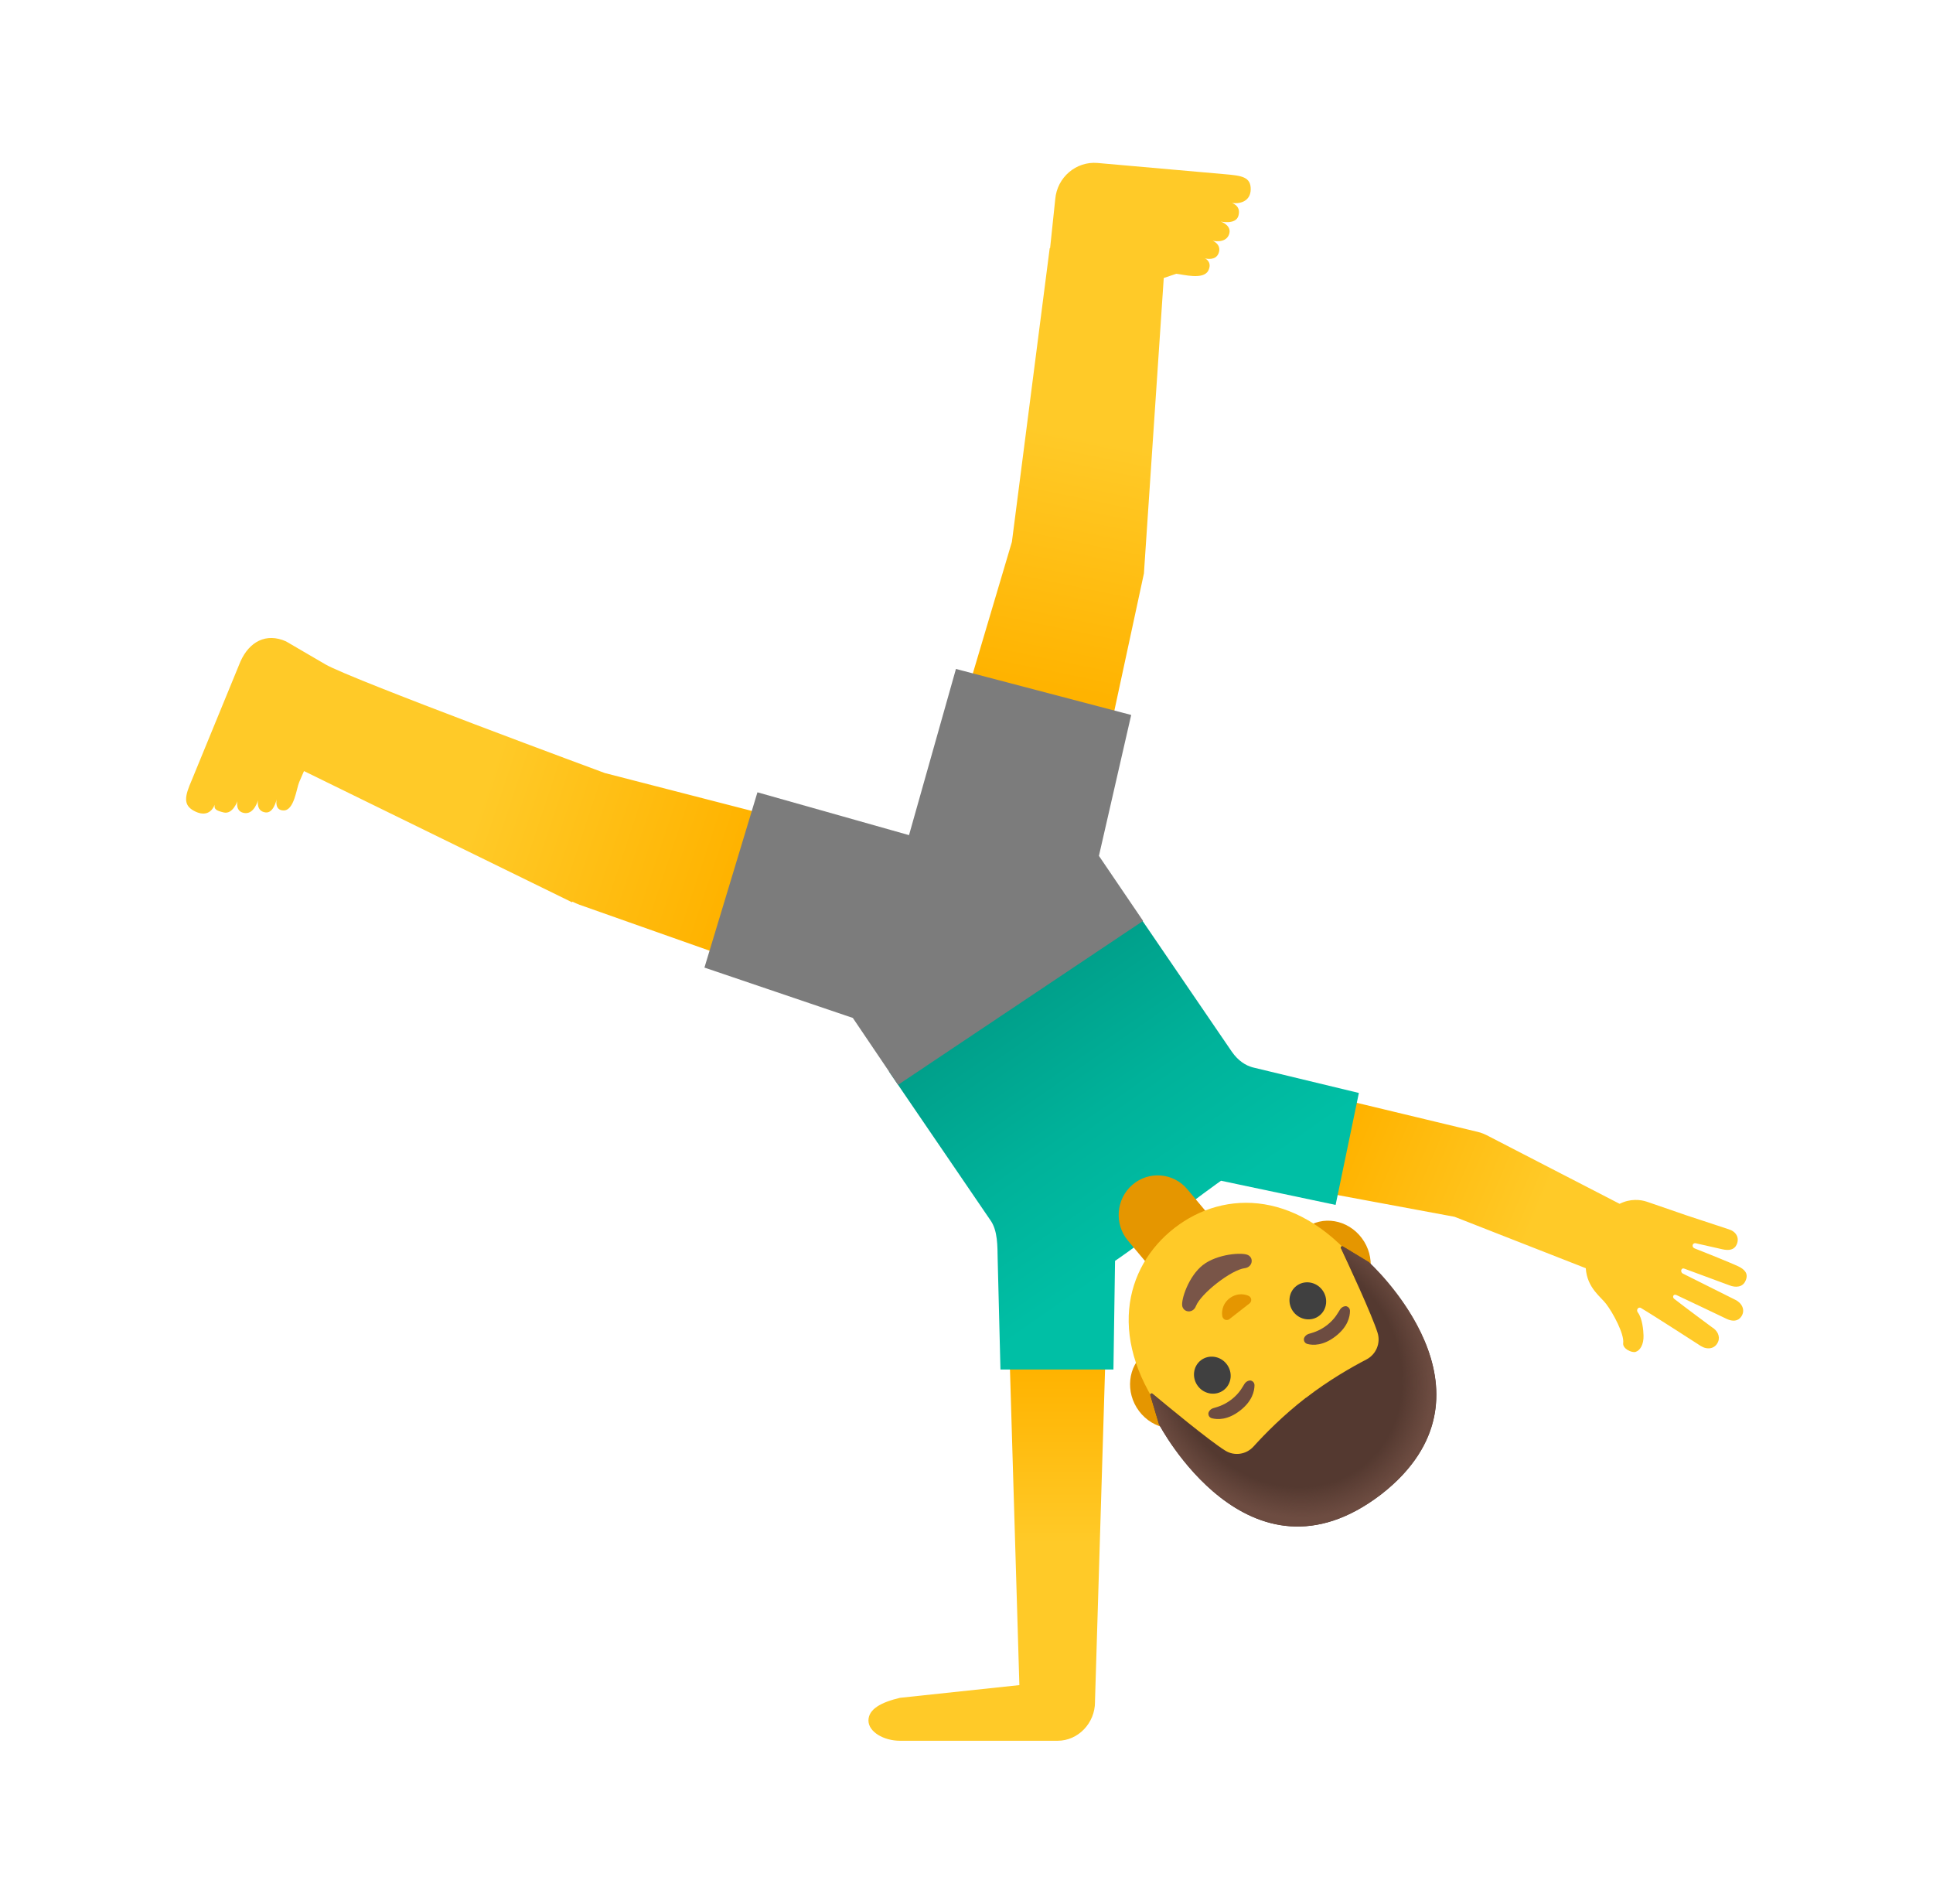 <svg width="65" height="64" viewBox="0 0 65 64" fill="none" xmlns="http://www.w3.org/2000/svg">
<path d="M37.212 44.303H33.91L34.278 56.653L30.265 57.08C29.625 57.231 29.203 57.462 29.203 57.844C29.203 58.226 29.719 58.524 30.265 58.524H35.563C36.261 58.524 36.821 57.924 36.821 57.222V57.191L37.212 44.303Z" fill="url(#paint0_linear_782_34056)"/>
<path d="M58.444 42.57C58.271 42.486 57.271 42.081 56.982 41.97C56.875 41.93 56.902 41.766 57.035 41.801L57.92 42.001C58.137 42.05 58.32 42.023 58.4 41.837C58.502 41.601 58.368 41.397 58.124 41.326L56.68 40.85C56.68 40.85 55.76 40.53 55.377 40.401C55.169 40.33 54.822 40.29 54.462 40.472L50.071 38.206C49.947 38.139 49.818 38.081 49.676 38.05L42.223 36.259C41.329 36.068 40.418 36.646 40.232 37.548C40.045 38.45 40.596 39.339 41.467 39.526L48.911 40.908L53.324 42.637C53.369 43.303 53.835 43.601 54.009 43.837C54.249 44.152 54.622 44.854 54.582 45.152C54.555 45.343 54.871 45.49 55 45.45C55.155 45.401 55.275 45.197 55.266 44.899C55.262 44.73 55.226 44.316 55.075 44.125C55.013 44.045 55.08 43.943 55.155 43.965C55.16 43.965 55.16 43.965 55.164 43.965C55.609 44.228 57.195 45.254 57.195 45.254C57.413 45.388 57.671 45.352 57.773 45.112C57.853 44.925 57.746 44.725 57.564 44.619C57.564 44.619 56.591 43.899 56.293 43.663C56.231 43.614 56.262 43.49 56.373 43.539C56.484 43.588 58.066 44.343 58.066 44.343C58.257 44.432 58.448 44.428 58.559 44.254C58.697 44.041 58.573 43.801 58.342 43.694L56.582 42.814C56.497 42.766 56.524 42.605 56.644 42.654C56.644 42.654 57.968 43.143 58.16 43.214C58.351 43.29 58.608 43.29 58.702 43.045C58.804 42.81 58.653 42.668 58.444 42.57Z" fill="url(#paint1_linear_782_34056)"/>
<path d="M42.117 35.883C41.894 35.821 41.641 35.674 41.419 35.354L38.112 30.51L29.891 36.021L33.299 41.016C33.557 41.371 33.539 41.909 33.548 42.318L33.642 46.042H37.441L37.495 42.389C37.495 42.389 38.148 41.962 39.135 41.158C40.121 40.354 41.059 39.696 41.059 39.696L44.912 40.509L45.694 36.745L42.117 35.883Z" fill="url(#paint2_linear_782_34056)"/>
<path d="M42.057 6.373C42.066 5.942 41.746 5.906 41.191 5.857L36.907 5.479C36.187 5.417 35.547 5.959 35.484 6.697L35.311 8.342H35.298L34.027 18.217L31.031 28.305L36.227 29.669L38.466 19.279L39.133 9.346L39.555 9.204C39.782 9.226 40.466 9.421 40.631 9.097C40.76 8.839 40.577 8.706 40.506 8.684C40.582 8.706 40.875 8.759 40.973 8.524C41.097 8.217 40.777 8.093 40.777 8.093C40.777 8.093 41.195 8.195 41.32 7.902C41.457 7.582 41.048 7.448 41.048 7.448C41.048 7.448 41.56 7.564 41.644 7.253C41.715 6.999 41.569 6.879 41.431 6.826C41.742 6.862 42.048 6.742 42.057 6.373Z" fill="url(#paint3_linear_782_34056)"/>
<path d="M20.337 25.989C20.337 25.989 11.773 22.825 10.942 22.336C10.111 21.848 9.618 21.563 9.618 21.563C8.951 21.265 8.382 21.572 8.084 22.243L6.444 26.238C6.218 26.758 6.147 27.061 6.524 27.261C6.844 27.434 7.098 27.358 7.218 27.056C7.196 27.207 7.267 27.252 7.52 27.314C7.827 27.39 7.982 26.936 7.982 26.936C7.982 26.936 7.898 27.305 8.24 27.336C8.555 27.363 8.675 26.905 8.675 26.905C8.675 26.905 8.604 27.278 8.933 27.314C9.182 27.341 9.284 26.954 9.302 26.869C9.289 26.945 9.249 27.243 9.533 27.247C9.893 27.256 9.969 26.505 10.062 26.292L10.222 25.923L19.239 30.336L19.248 30.314C19.319 30.345 19.382 30.38 19.457 30.403V30.407L29.372 33.909L30.914 28.714C30.905 28.714 20.35 25.994 20.337 25.989Z" fill="url(#paint4_linear_782_34056)"/>
<path d="M38.078 39.833C38.629 39.357 39.46 39.424 39.927 39.984L40.709 40.917L38.714 42.646L37.931 41.713C37.46 41.153 37.527 40.308 38.078 39.833Z" fill="#E59600"/>
<path d="M40.213 47.76L40.938 47.196L44.867 44.147L45.591 43.583C46.173 43.134 46.262 42.249 45.791 41.623C45.32 40.996 44.462 40.849 43.88 41.303L43.156 41.867L39.227 44.916L38.502 45.48C37.92 45.929 37.831 46.814 38.302 47.44C38.773 48.067 39.631 48.214 40.213 47.76Z" fill="#E59600"/>
<path d="M38.438 30.961L36.953 28.774L38.038 24.037L32.145 22.49L30.567 28.077L25.47 26.637L23.688 32.53L28.678 34.223L30.198 36.472L38.438 30.961Z" fill="#7C7C7C"/>
<path d="M39.492 41.286C37.794 42.606 37.198 45.095 39.283 47.775C40.954 49.926 43.278 50.166 44.758 49.677C45.109 49.562 45.416 49.402 45.651 49.219C45.887 49.037 46.114 48.779 46.313 48.473C47.158 47.162 47.505 44.851 45.829 42.695C43.745 40.007 41.189 39.967 39.492 41.286Z" fill="#FFCA28"/>
<path d="M40.214 43.912C40.382 43.485 41.4 42.694 41.853 42.636C42.116 42.605 42.169 42.298 41.969 42.196C41.773 42.094 40.929 42.156 40.449 42.53C39.969 42.903 39.707 43.699 39.756 43.916C39.814 44.138 40.12 44.156 40.214 43.912Z" fill="#795548"/>
<path d="M41.3 44.37C41.313 44.366 41.327 44.361 41.336 44.352L42.024 43.815C42.033 43.806 42.042 43.797 42.051 43.784C42.095 43.708 42.078 43.619 41.993 43.57C41.909 43.526 41.624 43.437 41.344 43.65C41.069 43.864 41.082 44.166 41.104 44.259C41.131 44.357 41.22 44.397 41.3 44.37Z" fill="#E59600"/>
<path d="M44.364 44.233C44.63 44.026 44.672 43.636 44.458 43.361C44.244 43.085 43.856 43.029 43.59 43.236C43.325 43.442 43.283 43.833 43.496 44.108C43.71 44.383 44.099 44.439 44.364 44.233Z" fill="#404040"/>
<path d="M41.154 46.731C41.419 46.524 41.461 46.134 41.247 45.859C41.033 45.584 40.645 45.528 40.379 45.734C40.114 45.94 40.072 46.331 40.286 46.606C40.499 46.881 40.888 46.937 41.154 46.731Z" fill="#404040"/>
<path d="M43.964 45.184C44.15 45.233 44.497 45.246 44.91 44.926C45.324 44.606 45.395 44.264 45.395 44.073C45.395 43.988 45.337 43.935 45.279 43.917C45.226 43.904 45.124 43.931 45.062 44.024C44.999 44.117 44.901 44.335 44.621 44.553C44.342 44.766 44.11 44.811 44.004 44.846C43.897 44.882 43.844 44.975 43.844 45.028C43.844 45.095 43.884 45.162 43.964 45.184Z" fill="#6D4C41"/>
<path d="M40.753 47.682C40.94 47.731 41.286 47.744 41.699 47.424C42.113 47.104 42.184 46.762 42.184 46.571C42.184 46.486 42.126 46.433 42.068 46.415C42.015 46.402 41.913 46.429 41.85 46.522C41.788 46.615 41.691 46.833 41.41 47.051C41.131 47.264 40.9 47.309 40.793 47.344C40.686 47.38 40.633 47.473 40.633 47.526C40.633 47.589 40.668 47.66 40.753 47.682Z" fill="#6D4C41"/>
<path d="M46.431 50.249C46.431 50.245 46.431 50.245 46.431 50.249C46.431 50.245 46.436 50.245 46.431 50.249C50.853 46.796 46.027 42.432 46.027 42.432C46.027 42.432 45.423 42.063 45.156 41.903C45.116 41.881 45.072 41.921 45.089 41.961C45.32 42.458 46.143 44.223 46.325 44.814C46.431 45.16 46.272 45.534 45.952 45.703C45.458 45.96 44.689 46.396 43.925 46.987C43.92 46.987 43.92 46.992 43.916 46.992C43.912 46.992 43.912 46.996 43.907 46.996C43.143 47.587 42.525 48.218 42.152 48.631C41.907 48.903 41.507 48.96 41.201 48.769C40.676 48.445 39.187 47.214 38.756 46.858C38.721 46.827 38.672 46.863 38.681 46.907L38.97 47.88C38.97 47.88 41.978 53.649 46.431 50.249Z" fill="#543930"/>
<path d="M38.975 47.882C38.975 47.882 41.98 53.65 46.437 50.246C46.504 50.193 46.57 50.139 46.637 50.086C46.766 49.979 46.886 49.868 46.997 49.762C46.997 49.762 46.997 49.762 47.002 49.757C47.01 49.748 47.015 49.739 47.024 49.735C50.392 46.38 46.033 42.433 46.033 42.433L45.162 41.909C45.122 41.886 45.077 41.926 45.095 41.967C45.331 42.469 46.144 44.229 46.326 44.815C46.433 45.162 46.273 45.535 45.953 45.704C45.459 45.962 44.691 46.397 43.926 46.988C43.922 46.988 43.922 46.993 43.917 46.993C43.913 46.993 43.913 46.997 43.908 46.997C43.144 47.588 42.526 48.219 42.153 48.633C41.908 48.904 41.508 48.962 41.202 48.771C40.677 48.446 39.171 47.206 38.753 46.855C38.718 46.828 38.669 46.86 38.682 46.904C38.771 47.206 38.975 47.882 38.975 47.882Z" fill="url(#paint5_radial_782_34056)"/>
<defs>
<linearGradient id="paint0_linear_782_34056" x1="33.208" y1="46.07" x2="33.208" y2="57.73" gradientUnits="userSpaceOnUse">
<stop stop-color="#FFB300"/>
<stop offset="0.5" stop-color="#FFCA28"/>
</linearGradient>
<linearGradient id="paint1_linear_782_34056" x1="45.232" y1="38.643" x2="57.758" y2="43.914" gradientUnits="userSpaceOnUse">
<stop stop-color="#FFB300"/>
<stop offset="0.5" stop-color="#FFCA28"/>
</linearGradient>
<linearGradient id="paint2_linear_782_34056" x1="39.59" y1="41.275" x2="34.001" y2="33.251" gradientUnits="userSpaceOnUse">
<stop stop-color="#00BFA5"/>
<stop offset="0.47" stop-color="#00B29A"/>
<stop offset="1" stop-color="#009E89"/>
</linearGradient>
<linearGradient id="paint3_linear_782_34056" x1="35.354" y1="23.116" x2="38.764" y2="6.559" gradientUnits="userSpaceOnUse">
<stop stop-color="#FFB300"/>
<stop offset="0.5" stop-color="#FFCA28"/>
</linearGradient>
<linearGradient id="paint4_linear_782_34056" x1="24.355" y1="29.821" x2="7.921" y2="24.364" gradientUnits="userSpaceOnUse">
<stop stop-color="#FFB300"/>
<stop offset="0.5" stop-color="#FFCA28"/>
</linearGradient>
<radialGradient id="paint5_radial_782_34056" cx="0" cy="0" r="1" gradientUnits="userSpaceOnUse" gradientTransform="translate(43.231 45.955) rotate(142.308) scale(4.696 5.298)">
<stop offset="0.794" stop-color="#6D4C41" stop-opacity="0"/>
<stop offset="1" stop-color="#6D4C41"/>
</radialGradient>
</defs>
</svg>
